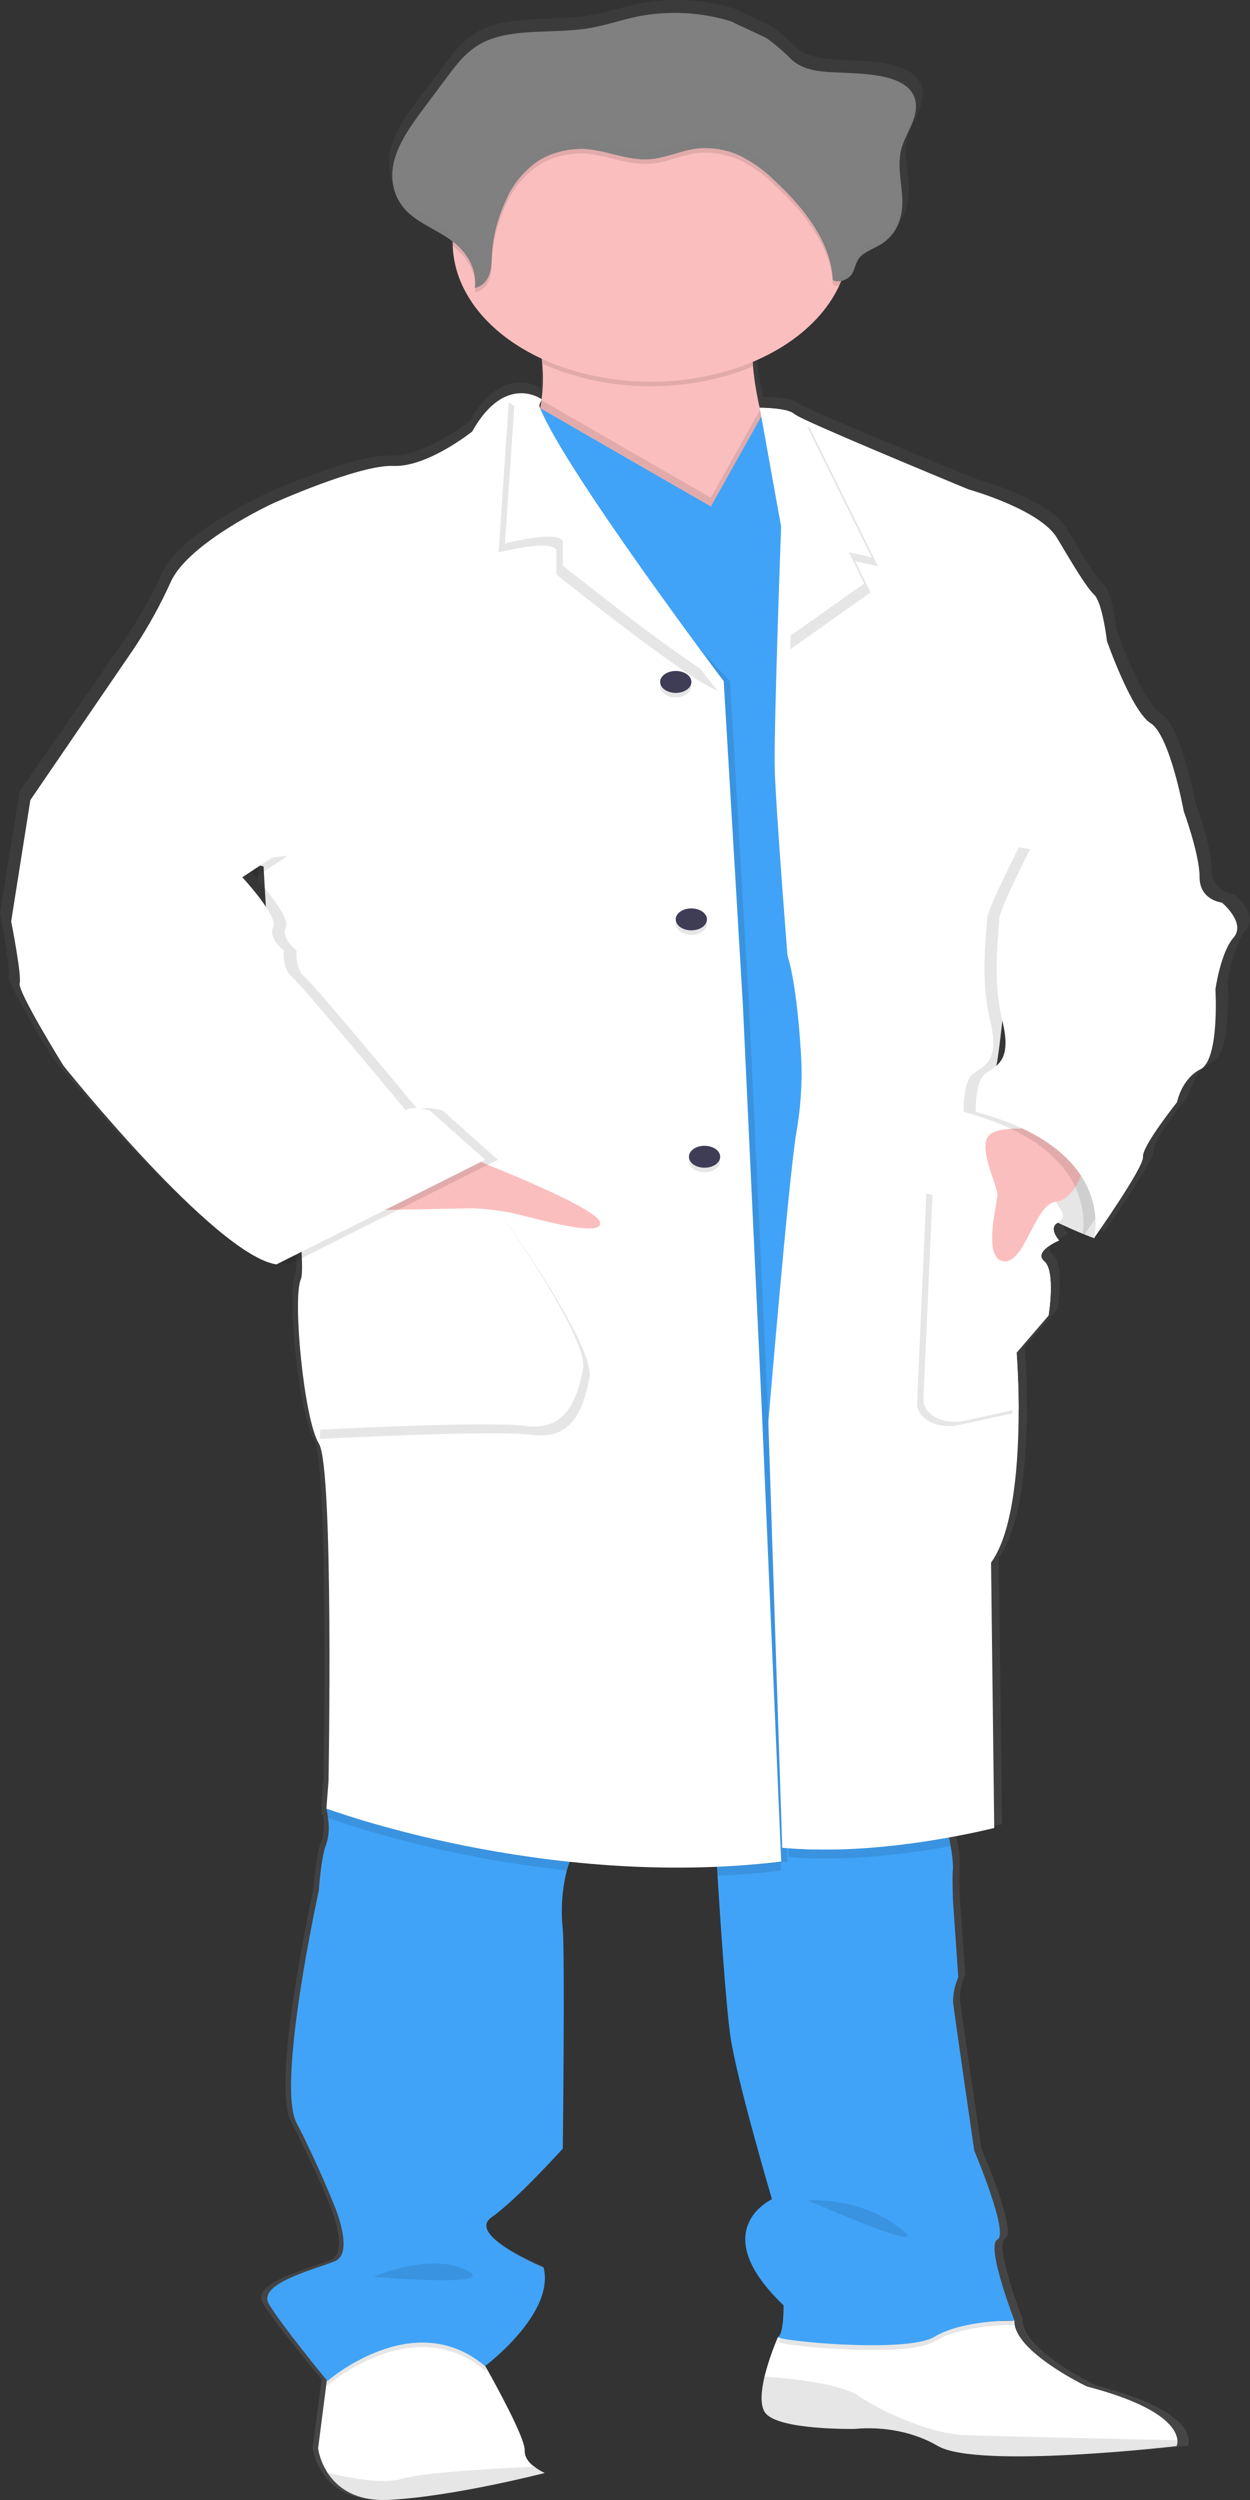 <svg width="250" height="500" viewBox="0 0 250 500" fill="none" xmlns="http://www.w3.org/2000/svg">
<rect x="0" y="0" width="250" height="500" fill="#333333" stroke="none"/>
<path d="M246.872 178.878C246.872 178.878 242.31 178.431 242.31 173.767C242.31 169.102 239.045 160.392 239.045 160.392C239.045 160.351 236.22 145.221 232.318 142.816C228.416 140.411 223.403 126.289 223.403 126.289C223.403 126.289 222.546 118.626 220.798 116.977C219.05 115.327 216.688 111.289 213.202 105.528C209.717 99.767 195.187 95.777 195.187 95.777C195.187 95.777 168.916 85.084 161.471 81.598C160.794 81.312 160.162 80.977 159.583 80.599C158.287 79.404 152.636 79.38 152.636 79.38C152.046 76.763 151.479 73.757 151.293 71.035C151.293 70.742 151.293 70.45 151.236 70.157C159.537 66.713 165.79 61.284 168.846 54.865C168.985 54.556 169.101 54.231 169.228 53.922C169.726 53.807 170.183 53.621 170.572 53.374C170.961 53.128 171.272 52.828 171.486 52.492C172.157 51.444 172.169 50.217 173.003 49.242C173.975 48.088 175.828 47.471 177.287 46.601C180.969 44.407 181.918 40.71 181.744 37.346C181.628 34.624 181.003 31.878 181.246 29.172L181.316 28.489C181.385 28.083 181.466 27.677 181.571 27.287C182.138 25.271 183.377 23.37 184.072 21.371C184.766 19.372 184.836 17.122 183.215 15.399C180.841 12.872 175.897 12.368 171.555 12.108C166.635 11.816 162.235 12.197 159.086 9.329C157.612 7.83 155.953 6.424 154.13 5.128C153.482 4.706 147.183 2.008 147.183 1.829C141.036 -0.169 134.068 -0.544 127.558 0.773C124.293 1.439 121.213 2.528 117.902 3.072C110.758 4.259 102.537 2.975 96.47 5.843C93.089 7.468 91.063 10.052 89.164 12.571C87.621 14.646 86.054 16.718 84.464 18.787C81.905 22.192 79.3 25.653 78.223 29.424C77.996 30.244 77.857 31.075 77.806 31.91V31.951C77.806 32.251 77.806 32.552 77.806 32.853V33.234C77.806 33.519 77.806 33.795 77.876 34.047C77.945 34.299 77.933 34.38 77.968 34.551C78.003 34.721 78.061 35.103 78.13 35.363C78.2 35.623 78.339 36.078 78.478 36.436C78.535 36.59 78.617 36.737 78.686 36.883C78.802 37.159 78.941 37.427 79.091 37.696C79.172 37.834 79.253 37.98 79.346 38.118C79.52 38.402 79.728 38.679 79.936 38.931C80.029 39.044 80.099 39.15 80.191 39.256C80.514 39.633 80.87 39.997 81.256 40.344C83.734 42.514 87.381 43.895 90.079 45.927C90.079 46.008 90.079 46.089 90.079 46.162C90.079 46.39 90.079 46.609 90.079 46.837C90.222 51.367 91.94 55.804 95.084 59.763C98.228 63.721 102.702 67.08 108.118 69.548C108.118 69.857 108.176 70.173 108.199 70.482C108.425 72.894 108.382 75.315 108.072 77.722C107.6 77.332 107.01 77.022 106.345 76.814C105.679 76.606 104.956 76.505 104.228 76.519C103.73 76.502 103.232 76.532 102.746 76.609L102.641 76.552V76.625C100.094 77.064 96.957 78.925 93.958 84.214C93.958 84.214 84.834 91.43 77.887 91.129C70.94 90.829 53.353 98.637 53.353 98.637C53.353 98.637 36.194 106.454 32.512 114.417C30.454 118.933 27.986 123.351 25.125 127.646L3.913 158.32L0 182.656C0 182.656 2.165 193.479 1.737 195.129C1.308 196.778 10.64 211.656 10.64 211.656C10.64 211.656 41.473 249.676 54.071 251.626L54.974 251.179C55.513 251.377 56.084 251.527 56.676 251.626L59.269 250.342C59.425 251.773 59.359 253.211 59.072 254.632C57.336 258.386 59.721 282.885 62.754 287.687C65.788 292.489 64.711 355.455 64.711 355.455L64.283 361.012C64.283 361.012 64.283 361.191 64.387 361.5L64.283 362.816L64.595 362.93C64.92 364.693 64.814 366.482 64.283 368.22C63.194 370.658 62.754 377.548 62.754 377.548C62.754 377.548 54.082 416.453 58.193 424.27C62.303 432.087 65.799 440.651 65.799 440.651C65.799 440.651 70.141 450.402 66.008 452.068C61.874 453.734 50.122 456.529 52.542 460.592C54.742 464.346 63.09 474.405 64.329 475.876L64.225 476.648L62.523 489.592C62.798 491.301 63.459 492.968 64.479 494.532C66.344 497.352 69.968 500.277 76.857 499.96C78.014 499.903 79.358 499.806 80.654 499.684C93.263 498.497 108.79 494.548 108.79 494.548C107.983 494.189 107.244 493.76 106.59 493.273C105.97 492.851 105.479 492.346 105.146 491.787C104.814 491.228 104.647 490.628 104.656 490.022C104.841 487.666 98.554 476.436 96.991 473.674C96.748 473.276 96.621 473.048 96.621 473.048C96.621 473.048 110.955 462.534 108.57 453.213C108.57 453.213 92.707 446.713 97.929 443.146C103.151 439.579 112.483 429.332 112.483 429.332C112.483 429.332 112.911 391.02 112.483 385.3C112.036 381.329 112.305 377.335 113.282 373.412C113.456 372.819 113.664 372.242 113.884 371.673C121.106 372.43 128.396 372.818 135.697 372.835C138.36 372.835 141.07 372.835 143.802 372.721C143.802 373.263 143.837 373.848 143.906 374.477C144.509 383.967 145.632 400.608 146.546 406.792C147.843 415.657 155.01 439.546 155.01 439.546C155.01 439.546 141.336 445.705 157.395 460.884C157.395 460.884 157.395 466.385 156.33 467.181C155.193 469.785 154.276 472.433 153.586 475.112C152.914 477.972 152.637 480.865 153.725 482.368C156.33 485.96 171.961 485.667 171.961 485.667L172.343 485.618C175.294 485.404 178.276 485.604 181.116 486.205C183.956 486.806 186.598 487.797 188.888 489.12C194.828 492.468 217.371 490.997 229.574 489.933C234.356 489.51 237.552 489.12 237.552 489.12C237.707 488.741 237.761 488.344 237.714 487.95C237.586 485.846 235.236 481.231 219.304 477.111C219.304 477.111 204.322 470.042 204.53 463.882H204.218H202.481C203.743 463.834 204.553 463.882 204.553 463.882C204.553 463.882 198.683 448.85 201.08 447.631C203.477 446.412 196.298 429.755 196.298 429.755C196.298 429.755 192.188 401.803 191.968 399.845C191.977 398.164 192.34 396.494 193.045 394.888L191.968 379.563C191.968 379.563 191.76 374.468 191.968 372.811C191.933 371.372 191.766 369.936 191.47 368.512C191.366 367.944 191.262 367.35 191.146 366.765C196.761 365.766 200.408 364.84 200.408 364.84L199.76 311.495C204.53 304.995 205.41 290.734 205.387 280.618C205.387 274.117 204.97 269.307 204.97 269.307L211.489 261.84C211.489 261.84 212.994 252.902 210.609 250.943C209.555 250.058 210.03 249.139 210.898 248.384C211.349 248.133 211.825 247.905 212.323 247.701C212.323 247.701 212.253 247.628 212.172 247.522C212.627 247.256 213.111 247.014 213.619 246.799C213.619 246.799 211.304 244.28 213.376 243.216C215.321 244.142 217.058 244.841 218.378 245.41C218.285 246.003 218.193 246.344 218.193 246.344L218.748 245.532C220.022 246.035 220.798 246.344 220.798 246.344C220.798 246.344 231.01 232.068 230.79 229.963C230.57 227.859 237.737 218.994 237.737 218.994C237.737 218.994 238.605 214.338 242.519 212.387C246.432 210.437 245.552 196.307 245.552 196.307C245.552 196.307 246.641 188.945 249.246 185.939C251.851 182.932 246.872 178.878 246.872 178.878ZM51.477 172.613L51.674 176.017C50.516 174.709 49.682 173.767 49.682 173.767L51.477 172.613Z" fill="url(#paint0_linear)"/>
<path d="M221.354 240.177L218.853 247.652C218.853 247.652 198.822 240.478 195.21 231.361C191.597 222.244 201.254 218.782 201.254 218.782L219.918 224.332L221.354 240.177Z" fill="white"/>
<path opacity="0.1" d="M221.354 240.177L218.853 247.652C218.853 247.652 198.822 240.478 195.21 231.361C191.597 222.244 201.254 218.782 201.254 218.782L219.918 224.332L221.354 240.177Z" fill="black"/>
<path d="M108.94 494.597C108.94 494.597 90.415 499.375 77.679 499.976C70.917 500.293 67.362 497.384 65.533 494.581C64.534 493.022 63.889 491.364 63.623 489.665L65.278 476.786L66.158 469.928L93.217 464.996L97.049 473.219L97.408 473.844C98.948 476.591 105.119 487.764 104.934 490.096C104.926 490.693 105.091 491.285 105.417 491.836C105.743 492.388 106.225 492.887 106.833 493.305C107.454 493.797 108.162 494.231 108.94 494.597Z" fill="white"/>
<path d="M235.479 488.048C235.525 488.439 235.471 488.833 235.317 489.21C235.317 489.21 195.696 493.85 187.591 489.21C185.306 487.854 182.643 486.849 179.771 486.259C176.9 485.668 173.885 485.505 170.919 485.781C170.919 485.781 155.589 486.073 153.03 482.531C151.965 481.044 152.243 478.159 152.903 475.315C153.576 472.65 154.473 470.016 155.589 467.425L156.203 467.084L159.85 465.028L202.55 464.142H202.875C202.666 470.269 217.371 477.298 217.371 477.298C232.99 481.361 235.294 485.951 235.479 488.048Z" fill="white"/>
<path opacity="0.1" d="M235.479 488.048C235.52 488.439 235.461 488.833 235.305 489.21C235.305 489.21 195.696 493.85 187.591 489.21C185.308 487.855 182.646 486.851 179.777 486.26C176.908 485.67 173.894 485.507 170.93 485.781C170.93 485.781 155.589 486.073 153.042 482.531C151.976 481.035 152.243 478.159 152.903 475.315C158.808 475.729 168.128 476.761 171.787 479.223C177.321 482.969 186.7 486.707 192.454 487C196.958 487.203 223.901 487.804 235.479 488.048Z" fill="black"/>
<path opacity="0.1" d="M108.94 494.597C108.94 494.597 90.415 499.375 77.679 499.976C70.917 500.293 67.362 497.384 65.545 494.573C70.257 495.686 76.799 496.856 80.237 495.783C84.313 494.516 98.763 493.695 106.868 493.346C107.484 493.82 108.18 494.24 108.94 494.597Z" fill="black"/>
<path d="M136.427 109.566C121.144 105.398 101.484 91.625 106.393 85.189C107.483 83.566 108.131 81.813 108.303 80.022C108.619 77.59 108.666 75.145 108.442 72.709C108.098 68.718 107.414 64.746 106.393 60.813C106.393 60.813 154.107 61.569 151.328 66.501C150.518 67.947 150.39 70.458 150.61 73.269C150.83 76.081 151.409 79.258 152.011 81.947C152.845 85.636 153.679 88.448 153.679 88.448C153.679 88.448 150.761 91.316 149.047 91.471C147.334 91.625 158.356 115.506 136.427 109.566Z" fill="#FBBEBE"/>
<path opacity="0.1" d="M97.373 473.844L97.014 474.121C82.75 462.014 65.498 477.103 65.498 477.103L65.244 476.786L66.124 469.928L93.182 464.996L97.014 473.219L97.373 473.844Z" fill="black"/>
<path opacity="0.1" d="M202.886 464.996C202.886 464.996 192.466 464.841 186.908 468.286C181.351 471.732 154.489 469.034 155.647 468.286C155.99 467.916 156.197 467.492 156.249 467.051L159.896 464.996L202.597 464.11C202.759 464.654 202.886 464.996 202.886 464.996Z" fill="black"/>
<path d="M115.123 369.918C114.347 371.265 113.757 372.661 113.363 374.087C112.397 377.992 112.129 381.966 112.564 385.917C112.992 391.605 112.564 429.722 112.564 429.722C112.564 429.722 103.406 439.888 98.3 443.471C93.194 447.054 108.72 453.49 108.72 453.49C111.036 462.753 97.003 473.219 97.003 473.219C82.738 461.112 65.487 476.209 65.487 476.209C65.487 476.209 56.108 464.833 53.77 460.77C51.431 456.708 62.928 453.896 66.969 452.247C71.01 450.597 66.772 440.871 66.772 440.871C66.772 440.871 63.356 432.347 59.304 424.571C55.252 416.795 63.773 378.084 63.773 378.084C63.773 378.084 64.213 371.21 65.267 368.813C65.798 367.083 65.904 365.303 65.579 363.548C65.51 362.955 65.429 362.459 65.371 362.126C65.313 361.793 65.267 361.638 65.267 361.638L65.429 361.443L71.218 353.87C71.218 353.87 117.902 365.148 115.123 369.918Z" fill="#40A3F8"/>
<path d="M202.886 464.102C202.886 464.102 192.466 463.947 186.908 467.352C181.351 470.757 154.489 468.1 155.647 467.352C156.805 466.605 156.712 461.071 156.712 461.071C140.954 445.974 154.396 439.847 154.396 439.847C154.396 439.847 147.357 416.08 146.083 407.263C145.192 401.104 144.092 384.552 143.501 375.102C143.247 371.04 143.096 368.244 143.096 368.244L155.971 366.424L157.627 366.189L188.68 361.817C188.68 361.817 189.537 365.88 190.115 369.203C190.404 370.622 190.566 372.052 190.602 373.485C190.393 375.11 190.602 380.197 190.602 380.197L191.655 395.449C190.967 397.049 190.612 398.71 190.602 400.381C190.81 402.323 194.851 430.129 194.851 430.129C194.851 430.129 201.879 446.721 199.482 447.916C197.086 449.11 202.886 464.102 202.886 464.102Z" fill="#40A3F8"/>
<path opacity="0.1" d="M151.328 66.501C150.518 67.947 150.39 70.458 150.61 73.269C144.219 75.97 136.872 77.351 129.413 77.253C121.954 77.156 114.685 75.583 108.442 72.717C108.099 68.724 107.414 64.749 106.393 60.813C106.393 60.813 154.107 61.552 151.328 66.501Z" fill="black"/>
<path d="M169.772 48.543C169.782 51.471 169.125 54.382 167.827 57.164C164.926 63.4 158.978 68.715 151.034 72.17C143.089 75.625 133.66 76.998 124.413 76.046C115.165 75.094 106.695 71.878 100.499 66.967C94.303 62.057 90.781 55.767 90.554 49.209C90.554 48.982 90.554 48.771 90.554 48.543C90.464 44.852 91.422 41.186 93.373 37.757C95.323 34.329 98.227 31.207 101.914 28.575C105.602 25.942 109.999 23.852 114.85 22.424C119.701 20.997 124.909 20.262 130.169 20.262C135.429 20.262 140.636 20.997 145.487 22.424C150.338 23.852 154.736 25.942 158.423 28.575C162.111 31.207 165.015 34.329 166.965 37.757C168.916 41.186 169.874 44.852 169.784 48.543H169.772Z" fill="#FBBEBE"/>
<path opacity="0.1" d="M136.427 109.566C121.144 105.398 101.484 91.625 106.393 85.189C107.483 83.566 108.131 81.813 108.303 80.022L129.225 92.088L142.17 99.539L152.011 81.956C152.845 85.645 153.679 88.456 153.679 88.456C153.679 88.456 150.761 91.324 149.047 91.479C147.334 91.633 158.356 115.506 136.427 109.566Z" fill="black"/>
<path d="M190.532 162.895L173.061 368.878L150.275 369.926L91.272 250.488L100.951 108.689L102.989 78.73L129.225 93.851L142.181 101.303L152.312 83.207L171.15 94.729L190.532 162.895Z" fill="#40A3F8"/>
<path opacity="0.1" d="M115.123 369.918C114.347 371.265 113.757 372.661 113.363 374.087C96.783 372.29 80.68 368.759 65.591 363.613L65.278 363.499L65.383 362.191L65.441 361.508L71.23 353.935C71.23 353.935 117.902 365.148 115.123 369.918Z" fill="black"/>
<path opacity="0.1" d="M156.237 374.119C151.999 374.625 147.724 374.967 143.432 375.143C143.177 371.08 143.027 368.285 143.027 368.285L155.902 366.465L156.237 374.119Z" fill="black"/>
<path opacity="0.1" d="M190.046 369.244C181.814 370.747 169.101 372.437 157.719 371.381L157.557 366.229L188.61 361.858C188.61 361.858 189.467 365.88 190.046 369.244Z" fill="black"/>
<path opacity="0.1" d="M157.511 372.323C110.04 378.011 66.564 361.703 66.564 361.703L66.98 356.178C66.98 356.178 68.057 293.538 65.07 288.735C62.083 283.933 59.755 259.581 61.446 255.843C63.136 252.105 55.275 196.055 55.275 196.055L54.001 173.303L7.387 160.051L28.228 129.563C31.043 125.289 33.464 120.892 35.476 116.4C39.1 108.486 55.923 100.709 55.923 100.709C55.923 100.709 73.175 92.941 79.994 93.234C86.814 93.526 95.752 86.36 95.752 86.36C102.352 74.553 108.326 79.9 108.326 79.9C108.326 80.46 108.326 79.9 108.002 81.647C105.687 94.607 145.446 135.56 146.014 136.283L149.8 201.012L153.632 282.926L157.511 372.323Z" fill="black"/>
<path d="M156.237 372.323C108.766 378.011 65.278 361.703 65.278 361.703L65.707 356.178C65.707 356.178 66.784 293.538 63.785 288.735C60.786 283.933 58.47 259.581 60.172 255.843C61.874 252.105 54.001 196.055 54.001 196.055L52.716 173.303L6.079 160.002L26.919 129.515C29.728 125.238 32.149 120.842 34.167 116.351C37.78 108.437 54.615 100.661 54.615 100.661C54.615 100.661 71.866 92.893 78.674 93.185C85.483 93.478 94.433 86.311 94.433 86.311C101.044 74.504 108.326 79.851 108.326 79.851C108.326 80.412 107.632 80.664 108.002 81.598C113.097 94.168 144.173 135.511 144.74 136.234L148.573 200.963L152.405 282.877L156.237 372.323Z" fill="white"/>
<path opacity="0.1" d="M143.443 138.079C138.337 136.584 111.29 114.913 111.29 114.913V109.981C110.306 108.356 104.459 109.347 99.712 110.484L101.75 80.525L104.066 81.874C109.137 94.436 142.853 137.356 143.443 138.079Z" fill="black"/>
<path d="M144.729 136.283C139.611 134.788 112.564 113.117 112.564 113.117V108.185C111.58 106.56 105.733 107.551 100.986 108.689L103.035 78.73L105.351 80.079C110.434 92.641 144.161 135.568 144.729 136.283Z" fill="white"/>
<path opacity="0.1" d="M66.564 244.362C67.2 244.362 99.573 241.973 99.573 241.973C99.573 241.973 119.175 269.023 117.89 275.604C116.605 282.186 114.278 288.012 106.393 286.98C98.508 285.948 63.958 287.793 63.958 287.793L66.564 244.362Z" fill="black"/>
<path d="M65.278 242.566C65.915 242.566 98.288 240.177 98.288 240.177C98.288 240.177 117.878 267.235 116.605 273.809C115.331 280.382 112.981 286.216 105.108 285.185C97.234 284.153 62.673 285.997 62.673 285.997L65.278 242.566Z" fill="white"/>
<path d="M89.674 229.866C89.674 229.866 119.384 241.071 120.02 244.492C120.657 247.912 104.899 242.996 101.495 242.403C99.255 242.024 96.974 241.774 94.676 241.656L71.971 242.086L89.674 229.866Z" fill="#FBBEBE"/>
<path opacity="0.1" d="M135.153 139.477C136.88 139.477 138.279 138.494 138.279 137.283C138.279 136.071 136.88 135.089 135.153 135.089C133.427 135.089 132.027 136.071 132.027 137.283C132.027 138.494 133.427 139.477 135.153 139.477Z" fill="black"/>
<path d="M135.153 138.583C136.88 138.583 138.279 137.601 138.279 136.389C138.279 135.177 136.88 134.195 135.153 134.195C133.427 134.195 132.027 135.177 132.027 136.389C132.027 137.601 133.427 138.583 135.153 138.583Z" fill="#3F3D56"/>
<path opacity="0.1" d="M140.908 234.448C142.634 234.448 144.034 233.466 144.034 232.255C144.034 231.043 142.634 230.061 140.908 230.061C139.181 230.061 137.782 231.043 137.782 232.255C137.782 233.466 139.181 234.448 140.908 234.448Z" fill="black"/>
<path d="M140.908 233.546C142.634 233.546 144.034 232.564 144.034 231.353C144.034 230.141 142.634 229.159 140.908 229.159C139.181 229.159 137.782 230.141 137.782 231.353C137.782 232.564 139.181 233.546 140.908 233.546Z" fill="#3F3D56"/>
<path opacity="0.1" d="M138.268 186.962C139.994 186.962 141.394 185.98 141.394 184.769C141.394 183.557 139.994 182.575 138.268 182.575C136.541 182.575 135.142 183.557 135.142 184.769C135.142 185.98 136.541 186.962 138.268 186.962Z" fill="black"/>
<path d="M138.268 186.069C139.994 186.069 141.394 185.086 141.394 183.875C141.394 182.663 139.994 181.681 138.268 181.681C136.541 181.681 135.142 182.663 135.142 183.875C135.142 185.086 136.541 186.069 138.268 186.069Z" fill="#3F3D56"/>
<path d="M210.331 241.201C210.331 241.201 212.461 243.443 210.331 244.492C208.201 245.54 210.539 248.075 210.539 248.075C210.539 248.075 205.225 250.261 207.564 252.227C209.903 254.194 208.421 263.075 208.421 263.075L202.029 270.502C202.029 270.502 202.412 275.288 202.435 281.756C202.435 291.847 201.589 306.035 196.912 312.503L197.56 365.571C197.56 365.571 175.179 371.308 156.446 369.561L153.667 284.404C153.667 284.404 157.719 236.114 159.213 226.851C160.087 222.042 160.443 217.193 160.278 212.347C160.278 212.347 159.641 197.851 157.499 191.123C157.499 191.123 155.184 161.976 154.952 153.908C154.848 150.048 155.137 138.786 155.462 128.076C155.821 116.367 156.226 105.325 156.226 105.325L152 81.858C152 81.858 156.226 81.557 157.499 82.752C158.07 83.126 158.69 83.461 159.352 83.751C166.646 87.213 192.419 97.857 192.419 97.857C192.419 97.857 206.684 101.839 210.099 107.543C213.515 113.247 215.889 117.294 217.544 118.919C219.2 120.544 220.103 128.182 220.103 128.182C220.103 128.182 225.012 142.239 228.845 144.62C232.677 147.001 235.479 162.147 235.479 162.147L201.613 180.836C201.613 180.836 198.637 211.924 198 213.127C197.363 214.329 210.331 241.201 210.331 241.201Z" fill="white"/>
<path d="M211.616 241.201C211.616 241.201 213.735 243.443 211.616 244.492C209.497 245.54 211.813 248.075 211.813 248.075C211.813 248.075 206.533 250.285 208.849 252.252C211.165 254.218 209.706 263.099 209.706 263.099L203.315 270.526C203.315 270.526 203.697 275.312 203.731 281.78C203.731 291.872 202.886 306.059 198.209 312.527L198.845 365.595C198.845 365.595 176.43 371.332 157.719 369.585L154.952 284.429C154.952 284.429 159.005 236.139 160.498 226.875C161.373 222.066 161.725 217.218 161.552 212.371C161.552 212.371 160.915 197.875 158.785 191.147C158.785 191.147 156.469 162.001 156.226 153.932C156.122 150.072 156.423 138.81 156.735 128.101C157.094 116.392 157.499 105.349 157.499 105.349L151.919 81.566C151.919 81.566 157.499 81.566 158.785 82.776C159.35 83.155 159.971 83.49 160.637 83.776C167.931 87.237 193.716 97.882 193.716 97.882C193.716 97.882 207.969 101.863 211.385 107.567C214.8 113.272 217.174 117.318 218.841 118.943C220.508 120.568 221.388 128.206 221.388 128.206C221.388 128.206 226.298 142.264 230.13 144.644C233.962 147.025 236.73 162.139 236.73 162.139L202.863 180.828C202.863 180.828 199.888 211.916 199.239 213.119C198.591 214.321 211.616 241.201 211.616 241.201Z" fill="white"/>
<path opacity="0.1" d="M171.057 112.248L174.114 118.504L158.02 129.88C158.379 118.179 158.785 107.129 158.785 107.129L153.204 83.345C153.204 83.345 158.785 83.345 160.07 84.556C160.633 84.933 161.255 85.266 161.922 85.547L175.608 113.255L171.057 112.248Z" fill="black"/>
<path d="M169.772 110.452L172.841 116.709L156.747 128.085C157.106 116.376 157.511 105.333 157.511 105.333L151.919 81.549C151.919 81.549 157.511 81.549 158.785 82.76C159.353 83.136 159.973 83.471 160.637 83.759L174.334 111.46L169.772 110.452Z" fill="white"/>
<path opacity="0.1" d="M169.772 48.543C169.782 51.471 169.125 54.382 167.827 57.164C167.608 57.188 167.385 57.181 167.17 57.144C166.956 57.106 166.754 57.038 166.577 56.945C166.276 49.632 161.147 42.766 154.836 36.924C153.065 35.16 150.917 33.597 148.468 32.292C145.993 30.987 142.914 30.376 139.831 30.578C136.357 30.911 133.289 32.568 129.781 32.779C125.15 33.048 121.005 30.797 116.408 30.683C114.539 30.696 112.696 30.988 111.001 31.54C109.306 32.092 107.798 32.891 106.578 33.885C104.163 35.889 102.369 38.225 101.31 40.743C99.49 44.56 98.498 48.549 98.369 52.573C98.311 54.849 97.999 57.701 94.988 58.529C95.215 56.856 94.944 55.168 94.192 53.572C93.441 51.976 92.226 50.507 90.623 49.258L90.554 49.209C90.554 48.982 90.554 48.771 90.554 48.543C90.464 44.852 91.422 41.186 93.373 37.757C95.323 34.329 98.227 31.207 101.914 28.575C105.602 25.942 109.999 23.852 114.85 22.424C119.701 20.997 124.909 20.262 130.169 20.262C135.429 20.262 140.636 20.997 145.487 22.424C150.338 23.852 154.736 25.942 158.423 28.575C162.111 31.207 165.015 34.329 166.965 37.757C168.916 41.186 169.874 44.852 169.784 48.543H169.772Z" fill="black"/>
<path d="M146.569 4.397C140.553 2.411 133.71 2.035 127.326 3.341C124.119 4.007 121.097 5.088 117.844 5.632C110.897 6.81 102.792 5.534 96.829 8.387C93.518 10.012 91.526 12.579 89.674 15.074L85.043 21.266C82.518 24.654 79.971 28.099 78.918 31.829C77.864 35.558 78.501 39.735 81.87 42.733C84.325 44.919 87.949 46.292 90.612 48.348C92.207 49.599 93.417 51.067 94.166 52.661C94.915 54.255 95.187 55.94 94.965 57.611C97.987 56.799 98.276 53.938 98.346 51.663C98.475 47.639 99.466 43.65 101.287 39.833C102.344 37.314 104.138 34.978 106.555 32.974C107.776 31.982 109.284 31.183 110.979 30.631C112.674 30.079 114.517 29.787 116.385 29.773C121.016 29.887 125.173 32.13 129.758 31.861C133.231 31.658 136.311 29.992 139.808 29.667C142.891 29.463 145.972 30.074 148.445 31.382C150.893 32.685 153.037 34.248 154.802 36.014C161.123 41.856 166.253 48.706 166.554 56.035C167.862 56.709 169.749 55.832 170.398 54.792C171.046 53.752 171.069 52.533 171.891 51.541C172.841 50.396 174.658 49.786 176.083 48.925C179.695 46.739 180.598 43.058 180.459 39.719C180.32 36.379 179.394 32.991 180.297 29.708C180.841 27.693 182.068 25.808 182.74 23.817C183.412 21.826 183.493 19.592 181.906 17.877C179.591 15.358 174.716 14.863 170.467 14.627C165.639 14.334 161.32 14.708 158.24 11.856C156.795 10.368 155.168 8.97 153.378 7.68C152.764 7.257 146.569 4.576 146.569 4.397Z" fill="#808080"/>
<path opacity="0.1" d="M20.725 175.749L8.626 160.051L4.793 184.273C4.793 184.273 6.924 195.031 6.495 196.681C6.067 198.33 15.225 213.119 15.225 213.119C15.225 213.119 45.48 250.935 57.834 252.885L99.573 231.954L88.504 222.089C88.504 222.089 84.672 221.041 83.711 222.089C83.711 222.089 63.16 197.274 61.029 195.478C58.899 193.682 59.316 190.099 59.316 190.099C59.316 190.099 56.12 187.71 57.185 185.467C58.25 183.225 51.014 175.449 51.014 175.449L57.614 171.118L20.725 175.749Z" fill="black"/>
<path d="M9.263 158.263L6.067 160.051L2.235 184.273C2.235 184.273 4.365 195.031 3.937 196.681C3.508 198.33 12.678 213.119 12.678 213.119C12.678 213.119 42.921 250.935 55.275 252.885L97.026 231.954L85.946 222.089C85.946 222.089 82.113 221.041 81.152 222.089C81.152 222.089 60.601 197.274 58.47 195.478C56.34 193.682 56.768 190.099 56.768 190.099C56.768 190.099 53.573 187.71 54.638 185.467C55.703 183.225 48.455 175.449 48.455 175.449L55.055 171.118L9.263 158.263Z" fill="white"/>
<path opacity="0.1" d="M207.564 253.154C209.88 255.128 208.421 263.993 208.421 263.993L202.029 271.42C202.029 271.42 202.411 276.214 202.435 282.674L191.69 285.03C190.719 285.243 189.689 285.29 188.687 285.167C187.685 285.043 186.74 284.754 185.93 284.322C185.12 283.89 184.468 283.329 184.03 282.684C183.592 282.04 183.38 281.332 183.412 280.618L185.264 238.682L210.331 245.41C208.201 246.45 210.539 249.001 210.539 249.001C210.539 249.001 205.225 251.179 207.564 253.154Z" fill="black"/>
<path d="M208.849 252.252C211.165 254.226 209.706 263.099 209.706 263.099L203.315 270.526C203.315 270.526 203.697 275.312 203.731 281.78L192.79 284.177C191.839 284.384 190.831 284.429 189.85 284.308C188.87 284.187 187.944 283.903 187.151 283.48C186.359 283.057 185.721 282.508 185.292 281.877C184.863 281.246 184.655 280.553 184.685 279.854L186.549 237.788L211.628 244.516C209.486 245.556 211.825 248.099 211.825 248.099C211.825 248.099 206.533 250.285 208.849 252.252Z" fill="white"/>
<path d="M217.151 232.263C217.151 232.263 215.449 239.892 211.188 240.339C206.927 240.786 205.017 252.682 200.767 252.26C196.518 251.837 199.332 241.201 199.482 239.137C199.633 237.073 194.851 228.525 198.429 226.583C202.006 224.641 213.33 226.583 213.33 226.583L217.151 232.263Z" fill="#FBBEBE"/>
<path opacity="0.1" d="M226.217 173.506L234.252 162.131C234.252 162.131 237.447 170.801 237.447 175.432C237.447 180.064 241.917 180.519 241.917 180.519C241.917 180.519 246.814 184.582 244.232 187.539C241.65 190.497 240.608 197.859 240.608 197.859C240.608 197.859 241.454 211.908 237.621 213.85C233.789 215.792 232.99 220.432 232.99 220.432C232.99 220.432 225.95 229.248 226.17 231.344C226.39 233.441 216.375 247.636 216.375 247.636C216.375 247.636 221.273 229.996 192.732 222.374C192.732 222.374 192.512 216.385 194.643 214.744C196.773 213.102 200.096 212.355 198.012 204.059C195.928 195.762 197.41 185.849 197.41 183.858C197.41 181.868 203.801 169.452 203.801 169.452L226.217 173.506Z" fill="black"/>
<path d="M229.69 160.506L236.706 162.131C236.706 162.131 239.914 170.801 239.914 175.432C239.914 180.064 244.383 180.519 244.383 180.519C244.383 180.519 249.28 184.582 246.698 187.539C244.116 190.497 243.086 197.859 243.086 197.859C243.086 197.859 243.931 211.908 240.099 213.85C236.266 215.792 235.41 220.432 235.41 220.432C235.41 220.432 228.382 229.248 228.602 231.344C228.822 233.441 218.795 247.636 218.795 247.636C218.795 247.636 223.704 229.996 195.152 222.374C195.152 222.374 194.944 216.385 197.074 214.744C199.204 213.102 202.527 212.355 200.443 204.059C198.359 195.763 199.841 185.849 199.841 183.859C199.841 181.868 206.232 169.452 206.232 169.452L229.69 160.506Z" fill="white"/>
<path opacity="0.1" d="M74.715 455.359C74.715 455.359 85.899 450.426 93.24 454.01C100.581 457.593 74.715 455.359 74.715 455.359Z" fill="black"/>
<path opacity="0.1" d="M161.621 440.107C161.621 440.107 171.521 439.213 179.834 445.494C188.147 451.775 161.621 440.107 161.621 440.107Z" fill="black"/>
<g opacity="0.1">
<path opacity="0.1" d="M176.106 47.145C174.682 48.007 172.852 48.624 171.903 49.77C171.092 50.753 171.069 51.964 170.421 53.02C169.772 54.077 167.885 54.938 166.577 54.272C166.276 46.959 161.135 40.093 154.825 34.242C153.061 32.477 150.916 30.914 148.468 29.61C145.99 28.303 142.906 27.692 139.819 27.896C136.346 28.229 133.289 29.887 129.781 30.09C125.15 30.366 120.993 28.115 116.396 28.002C114.529 28.015 112.686 28.308 110.993 28.861C109.299 29.415 107.794 30.216 106.578 31.211C104.161 33.212 102.367 35.545 101.31 38.061C99.491 41.879 98.499 45.867 98.369 49.892C98.3 52.159 97.999 54.987 95.011 55.832C95.081 56.432 95.081 57.035 95.011 57.636C98.022 56.823 98.323 53.963 98.392 51.688C98.521 47.663 99.513 43.675 101.333 39.857C102.39 37.339 104.184 35.003 106.601 32.999C107.82 32.007 109.326 31.208 111.019 30.656C112.712 30.104 114.553 29.811 116.42 29.797C121.051 29.911 125.219 32.154 129.804 31.886C133.278 31.683 136.357 30.017 139.843 29.692C142.929 29.487 146.013 30.099 148.491 31.406C150.939 32.71 153.084 34.272 154.848 36.038C161.158 41.88 166.299 48.73 166.6 56.059C167.908 56.734 169.796 55.856 170.444 54.816C171.092 53.776 171.115 52.557 171.926 51.566C172.875 50.42 174.705 49.811 176.129 48.949C179.741 46.764 180.644 43.083 180.505 39.743C180.505 39.638 180.505 39.532 180.505 39.434C180.285 42.327 179.186 45.277 176.106 47.145Z" fill="black"/>
<path opacity="0.1" d="M90.635 46.569C87.972 44.513 84.336 43.14 81.893 40.962C79.836 39.034 78.661 36.714 78.524 34.307C78.159 37.314 79.356 40.313 81.893 42.75C84.336 44.935 87.972 46.309 90.635 48.364C93.192 50.375 94.727 52.924 95 55.612C95.177 53.976 94.882 52.332 94.132 50.778C93.382 49.224 92.192 47.792 90.635 46.569Z" fill="black"/>
<path opacity="0.1" d="M182.763 22.038C182.08 24.028 180.864 25.922 180.309 27.928C179.979 29.27 179.859 30.632 179.95 31.991C179.988 31.217 180.108 30.446 180.309 29.684C180.864 27.669 182.08 25.783 182.763 23.793C183.161 22.695 183.291 21.557 183.145 20.429C183.073 20.971 182.946 21.508 182.763 22.038Z" fill="black"/>
</g>
<defs>
<linearGradient id="paint0_linear" x1="124.988" y1="500.001" x2="124.988" y2="0.001" gradientUnits="userSpaceOnUse">
<stop stop-color="#808080" stop-opacity="0.25"/>
<stop offset="0.54" stop-color="#808080" stop-opacity="0.12"/>
<stop offset="1" stop-color="#808080" stop-opacity="0.1"/>
</linearGradient>
</defs>
</svg>
